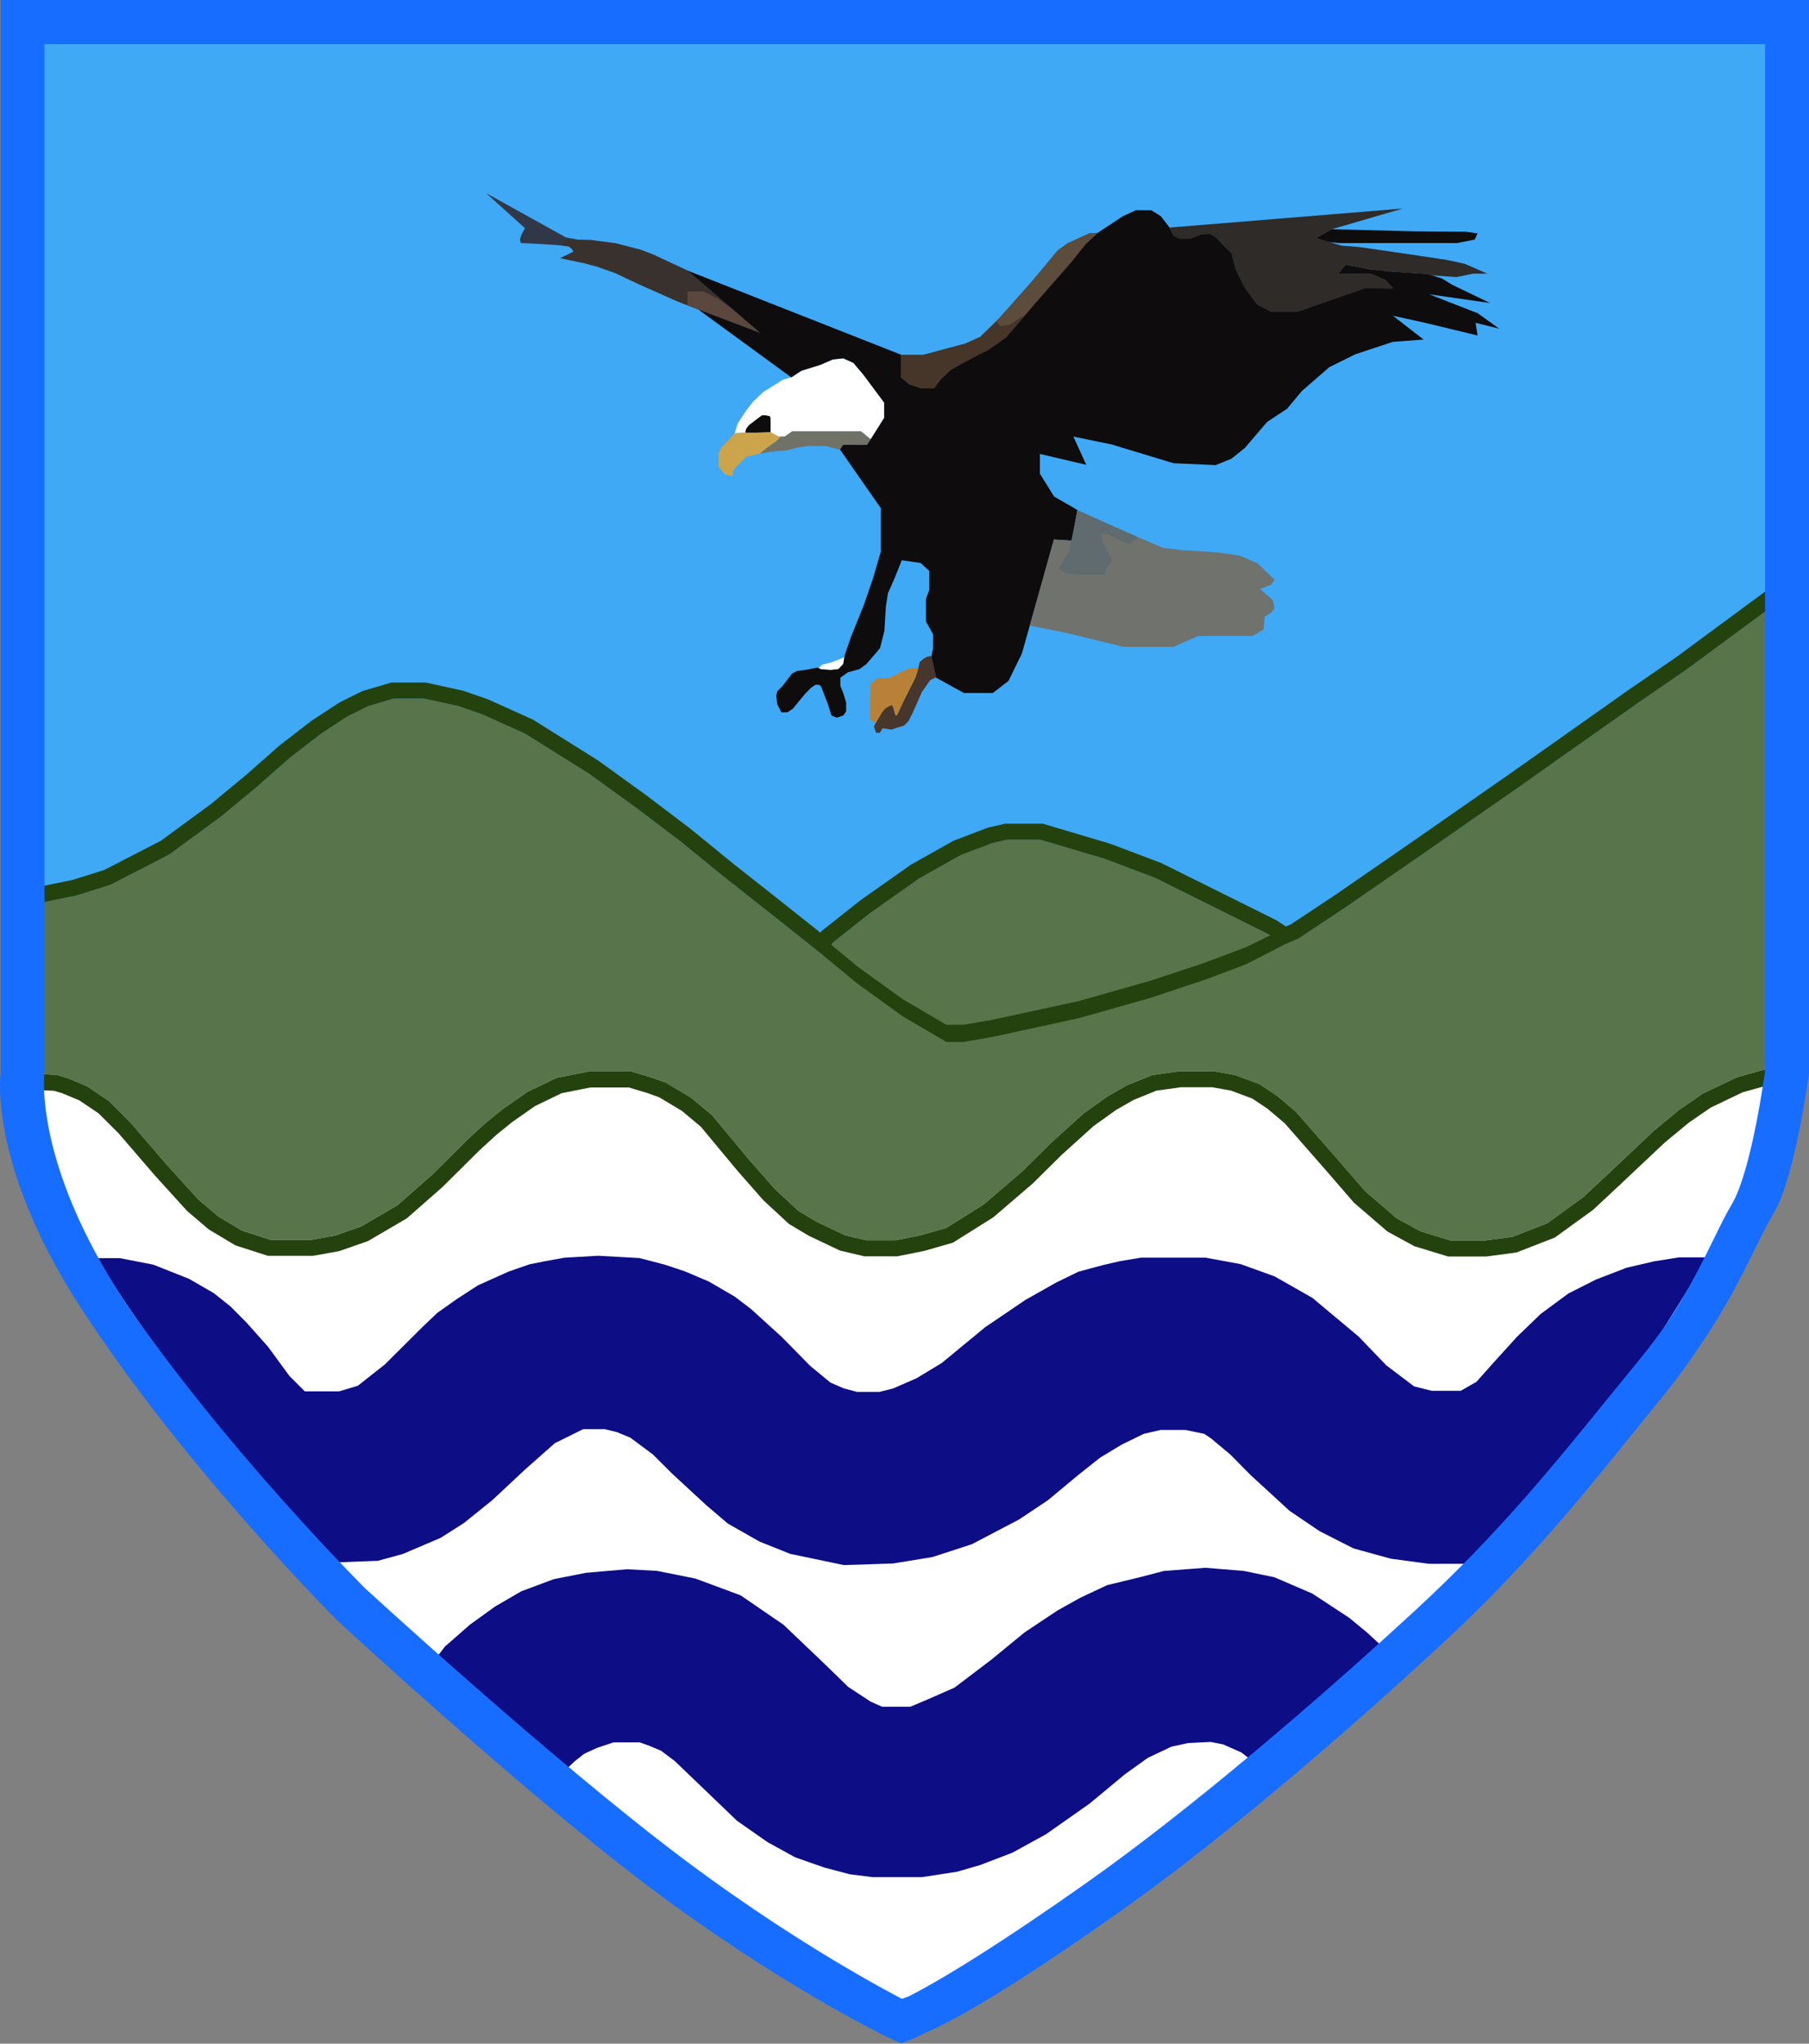 <svg width="416" height="470" viewBox="0 0 416 470" fill="none" xmlns="http://www.w3.org/2000/svg">
<rect x="0" y="0" width="416" height="470" fill="#808080" stroke="none"/>
<path d="M10.021 246.277V9.861H406.095V246.277C406.095 246.277 403.025 269.304 398.419 276.98C393.814 284.656 389.208 298.472 375.392 315.36C361.575 332.247 347.759 350.669 326.266 370.626C304.774 390.584 276.355 415.189 252.578 432.033C215.734 458.131 207.187 459.93 207.187 459.93C207.187 459.93 183.495 448.429 154.327 426.414C125.159 404.4 83.71 366.021 83.71 366.021C83.71 366.021 53.006 335.318 29.979 301.543C6.951 267.769 10.021 246.277 10.021 246.277Z" fill="#3FA9F5"/>
<path d="M10.021 246.277V243.87H406.095V246.277C406.095 246.277 403.025 269.304 398.419 276.98C393.814 284.656 389.208 298.472 375.392 315.36C361.575 332.247 347.759 350.669 326.266 370.626C304.774 390.584 276.355 415.189 252.578 432.033C215.734 458.131 207.187 459.93 207.187 459.93C207.187 459.93 183.495 448.429 154.327 426.414C125.159 404.4 83.71 366.021 83.71 366.021C83.71 366.021 53.006 335.318 29.979 301.543C6.951 267.769 10.021 246.277 10.021 246.277Z" fill="white"/>
<path d="M102.306 378.689L100.431 381.136L107.19 387.028L116.29 395.088L130.142 406.955L132.213 405.014L134.311 403.359L137.292 401.978L141.101 400.71H147.118L149.271 401.483L152.032 402.641L155.178 405.014L169.494 418.751L176.493 423.651L182.868 427.154L189.58 429.503L195.321 431.032L200.653 431.705H212.024L220.04 430.473L225.446 428.908L232.829 426.074L240.509 421.861L250.538 414.815L258.666 408.066L263.96 404.265L269.404 401.692L273.244 400.869L278.389 400.608L281.26 401.17L285.473 403.034L287.635 404.71L291.364 401.579L302.735 391.812L307.62 387.486L312.616 383.123L317.694 378.517L314.369 375.444L310.255 372.057L301.784 366.491L293.07 362.739L286.051 361.287L277.216 360.559L267.656 361.287L262.089 362.739L254.586 364.553L248.414 367.458L243.21 370.362L235.585 375.444L227.936 381.72L219.49 388.124L213.583 390.719L209.334 392.518H202.855L200.204 391.339L195.05 387.952L189.454 382.503L180.177 373.66L170.311 366.896L159.922 363.04L151.075 361.268L144.157 360.897L134.758 361.713L127.32 363.184L119.882 365.963L113.833 369.478L108.035 373.66L102.306 378.689Z" fill="#0D0D86"/>
<path d="M27.547 289.349H22.559L24.384 292.701L28.086 298.46L35.295 309.014L50.804 329.367L64.403 345.219L71.655 353.288L77.369 359.318L86.892 358.956L92.655 357.378L101.329 353.678L106.667 350.282L113.218 345.004L120.739 337.967L127.594 331.903L134.084 328.689H139.119L141.848 329.355L144.942 330.629L150.158 334.51L154.465 338.818L162.472 346.217L167.385 350.402L174.693 354.553L181.705 357.356L194.082 359.942L205.38 359.57L214.403 358.096L223.481 355.143L234.331 349.46L240.974 345.032L247.986 339.198L253.005 335.213L258.024 332.189L263.043 329.751L266.881 328.867H272.638L276.919 329.751L278.469 330.786L282.971 334.55L287.547 339.198L296.552 347.467L303.416 352.115L311.24 356.101L319.803 358.465L328.584 359.644H337.516L340.912 356.101L351.836 344.071L360.249 334.108L373.387 317.943L381.063 307.906L385.641 300.598L389.552 294.256L392.097 289.173H386.089L380.427 290.074L374.059 291.554L367.047 294.256L360.679 297.472L354.311 302.168L348.843 307.445L343.823 312.975L339.515 317.801L335.91 319.858H329.22L325.167 318.83L318.799 314.006L312.431 307.381L301.815 298.501L293.131 293.548L285.283 290.718L277.224 289.239H262.367L257.613 290.031L253.769 290.912L247.988 292.467L242.882 294.961L235.81 298.952L226.596 305.201L221.813 309.134L216.589 313.448L210.779 316.969L205.38 319.318L202.24 320.11H197.105L194.082 319.318L190.972 317.967L186.306 314.123L179.792 307.491L172.69 301.035L168.993 298.218L163.007 294.726L157.549 292.408L152.883 290.853L147.043 289.327L137.536 288.799L129.781 289.248L125.099 290.096L121.739 290.775L116.955 292.437L109.864 295.627L105.011 298.782L100.566 301.938L97.309 305.026L88.521 313.779L82.278 318.701L77.968 319.99H70.096L66.567 316.46L61.648 309.742L56.761 304.245L53.029 300.479L49.161 297.391L43.461 294.1L35.249 290.843L27.547 289.349Z" fill="#0D0D86"/>
<path d="M212.294 81.594H207.135V86.823L209.33 88.562L211.956 89.378H214.919L216.218 87.48L218.697 85.192L220.76 84.053L224.536 81.92L227.164 80.694L229.407 79.028L231.458 77.6L236.999 71.088L240.021 67.633L244.567 62.416L249.892 56.204L252.482 53.541L250.427 53.693L248.675 54.498L245.406 56.014L243.179 57.672L237.59 64.398L229.632 73.351L225.368 77.473L222.005 78.989L212.294 81.594Z" fill="#453629"/>
<path d="M230.009 75.003L229.134 73.85L230.385 72.496L233.194 69.407L236.544 65.604L239.302 62.321L243.163 57.667L245.442 55.988L250.443 53.685L252.566 53.517L249.676 56.18L247.133 59.346L241.878 65.409L238.776 68.906L235.747 72.496L234.309 73.26L231.947 74.769L230.009 75.003Z" fill="#5B4C3C"/>
<path d="M150.216 58.518L158.19 62.248L174.944 76.629L160.666 71.218L155.751 69.324L146.984 65.421L141.406 62.797L137.354 61.358L134.251 60.526L131.139 59.878L128.769 59.37L131.812 57.905L131.632 57.396L130.766 56.678L128.745 56.425L130.235 55.031L135.815 55.185L141.406 55.901L147.257 57.396L150.216 58.518Z" fill="#38312D"/>
<path d="M130.146 54.605L132.847 55.1H130.282L128.897 56.417L122.955 56.049L119.774 55.891L119.564 55.1L119.932 53.919L120.721 52.473L111.773 44.408L130.146 54.605Z" fill="#303848"/>
<path d="M158.106 67.03V70.207L174.884 76.593L168.163 70.863L165.071 68.68L161.738 67.03H158.106Z" fill="#5B473E"/>
<path d="M213.869 156.451L215.254 155.762L214.199 150.844L213.132 151.046L212.354 151.522L211.51 152.213L211.177 153.687L210.457 155.846L208.929 158.958L208.067 160.68L207.318 162.193L206.283 164.442H205.925L205.433 162.645L205.088 161.98L204.141 162.46L203.487 162.966L202.749 163.9L201.612 165.801L200.979 167.034L201.453 168.531H202.325L202.967 167.48L204.987 167.802L206.283 167.347L207.913 166.881L208.929 165.801L209.901 163.9L211.972 159.195L213.869 156.451Z" fill="#46362B"/>
<path d="M200.19 165.504L201.401 166.307L202.768 163.932L203.483 163.027L204.125 162.604L205.103 162.137L205.438 162.837L205.92 164.53H206.27L208.211 160.4L210.546 155.832L211.224 153.606L209.155 153.738L207.3 154.506L205.796 155.306L204.164 155.972H201.773L200.866 156.815L200.19 157.247L200.033 164.655L200.19 165.504Z" fill="#B88137"/>
<path d="M189.112 152.875L188.183 153.653L188.816 153.954L190.987 154.122L192.822 153.882L193.926 152.767L194.168 151.168L191.294 152.292L189.112 152.875Z" fill="white"/>
<path d="M169.603 97.447L168.964 99.654L171.406 99.506L171.557 98.716L172.13 97.93L173.751 96.698L175.22 95.553H175.976L176.992 95.769L177.165 96.201V99.506L178.771 100.294L179.522 100.422H180.45L182.209 99.183H197.952L200.242 101.041L203.303 96.097V92.545L198.775 86.436L196.289 83.506L193.998 82.423L191.459 82.707L188.919 83.79L184.565 85.189L182.054 86.721L180.034 87.337L175.523 90.152L173.187 92.36L171.684 94.311L169.603 97.447Z" fill="white"/>
<path d="M177.467 103.872L174.728 104.322L176.072 103.17L178.482 101.455L179.514 100.412H180.437L182.2 99.2H197.984L200.215 101.011L199.399 102.295L193.894 102.355L193.222 103.446L189.87 102.576H185.786L183.128 102.965L181.119 103.548L177.467 103.872Z" fill="#707267"/>
<path d="M171.55 98.697L171.406 99.524H177.199V96.19L177.019 95.722L175.988 95.507H175.232L173.565 96.754L172.15 97.857L171.55 98.697Z" fill="#0F0C0D"/>
<path d="M167.616 101.131L168.984 99.632L171.394 99.5H173.932L176.844 99.364L177.259 99.428L178.878 100.316L179.55 100.412L178.436 101.507L177.957 101.861L177.124 102.441L176.051 103.211L174.74 104.31L173.397 104.634L171.562 105.089L170.003 106.66L169.187 107.452L168.624 108.256L168.492 109.515L166.837 109.155L165.973 108.256L165.242 107.272V104.298L166.021 102.703L167.616 101.131Z" fill="#CCA44B"/>
<path d="M160.576 71.172L181.985 86.803L184.141 85.311L188.576 83.943L191.519 82.658L193.883 82.409L196.244 83.445L198.482 86.098L203.331 92.606V96.129L199.394 102.313H193.883L193.18 103.402L202.555 116.874V126.857L200.783 132.939L198.617 139.224L195.663 146.551L194.245 150.686L193.914 152.697L192.787 153.889L190.975 154.074L188.763 153.889L188.021 153.522L185.132 154.074L183.298 154.306L182.138 154.905L179.93 157.793L178.732 158.985L178.507 160.033L178.732 161.942L179.668 163.813H181.09L182.362 162.952L183.485 161.561L185.132 159.584L186.517 158.161L187.527 157.487H188.388L188.763 157.793L189.249 158.985L190.478 162.226L191.198 164.554L192.418 165.052L193.914 164.554L194.579 163.612V161.561L193.914 159.377L193.249 157.793V155.849L194.967 154.634L197.629 153.889L199.266 152.697L202.368 149.062L203.379 145.077L203.716 139.547L204.188 136.445L205.739 132.939L207.376 128.84L211.702 129.478L213.706 131.299V135.671L212.932 137.721V142.913L214.571 145.873V149.062L214.198 150.926L215.265 155.849L221.666 159.377H228.312L231.922 156.587L235.003 150.271L242.4 124.081L246.483 124.338L247.766 117.282L242.4 114.191L239.135 108.942V104.393L249.807 106.901L246.828 100.406L255.636 102.219L269.886 106.536L279.539 106.968L283.181 105.5L286.289 102.996L291.384 97.038L295.96 94.016L299.377 89.93L305.677 84.449L311.682 81.475L320.31 78.617L327.369 78.092L320.31 72.61L327.719 74.243L339.791 77.159L339.325 74.243L344.75 75.584L339.791 72.027L328.652 67.68L342.65 69.694L333.961 65.495L331.569 64.037L328.302 63.017L319.533 62.413L315.302 61.981L309.432 60.858L307.617 63.017H315.302L318.584 64.399L320.31 66.299L313.905 66.116L310.076 67.484L303.357 69.917L298.25 71.675H292.361L289.158 70.008L286.34 66.254L284.205 61.973L283.258 58.267L281.135 56.12L279.624 54.561L278.292 53.733L276.541 53.805L275.244 54.238L273.663 54.873H271.372L269.921 54.153L268.73 52.032L266.944 49.72L264.737 48.355H261.165L258.223 49.72L252.655 53.398L249.713 56.129L246.245 60.437L237.42 70.523L231.431 77.563L227.172 80.577L225.127 81.556L221.975 83.237L218.612 85.128L216.196 87.44L214.83 89.331H211.888L209.261 88.49L207.16 86.803V81.556L158.118 62.233L174.845 76.571L160.576 71.172Z" fill="#0F0C0D"/>
<path d="M306.177 52.719L302.6 54.729L305.105 55.642L308.065 55.898H335.066L339.113 55.104L339.794 53.667L337.148 53.307L325.09 53.198L306.177 52.719Z" fill="#0F0C0D"/>
<path d="M257.059 121.527L247.756 117.311L246.45 124.327L242.336 124.051L236.807 143.888L245.222 145.556L258.338 148.764H269.839L275.484 146.269H288.044L290.571 144.765L290.827 141.79L292.267 140.958L293.109 139.87L292.651 137.951L289.739 135.455L292.267 134.527L293.109 133.345L289.131 129.541L284.981 127.754L280.139 127.063L272.069 126.544L267.386 125.98L257.059 121.527Z" fill="#6F726D"/>
<path d="M246.07 126.265L246.354 124.37L247.802 117.334L261.37 123.391V124.038L260.565 124.37L260.328 124.891H258.764L254.691 122.854H253.222L253.601 124.891L255.543 128.254V129.344L254.359 130.812L254.028 132.139H247.964L245.169 131.854L243.417 130.812L246.07 126.265Z" fill="#5D6970" fill-opacity="0.8"/>
<path d="M322.573 47.961L268.888 52.339L269.909 54.237L271.3 54.944H273.675L276.541 53.841H278.304L279.576 54.573L283.186 58.327L284.133 61.985L286.316 66.326L289.138 70.055L292.34 71.747H298.262L313.997 66.302L320.402 66.39L318.603 64.347L315.305 62.956H307.675L309.462 60.881L316.168 62.141L321.894 62.601L328.096 63.033L329.048 63.298L334.946 63.725L338.787 62.932H342.014L339.77 61.951L336.893 60.688L332.686 59.776L323.847 58.444L312.579 56.819L308.455 56.488L302.725 54.735L306.558 52.631L322.573 47.961Z" fill="#2E2B29"/>
<path d="M17.682 205.917L10.044 207.496L9.984 247.058L13.046 247.206L15.537 247.942L20.008 249.81L25.045 253.206L29.969 258.13L38.402 267.921L45.589 275.844L50.174 279.75L55.664 283.032L62.172 285.126H71.68L77.057 284.164L83.056 282.07L91.376 277.203L99.243 270.298L107.619 261.978L111.694 258.243L115.6 255.074L121.203 251.168L127.994 247.886L135.408 246.414H145.143L150.067 247.886L153.18 249.018L158.953 252.47L163.763 256.488L172.423 266.902L178.195 273.467L183.629 278.505L187.704 280.938L194.382 284.108L199.193 285.239H205.984L211.644 284.108L217.587 282.41L226.246 276.976L235.018 269.449L241.527 262.997L249.168 256.092L254.714 252.13L259.072 249.64L264.958 247.246L271.297 246.359H279.093L284.043 247.246L289.658 249.341L293.68 252.023L298.037 255.71L307.507 266.52L313.96 273.978L321.167 280.179L326.696 283.196L333.568 285.291H341.529L347.814 284.453L355.775 281.352L363.988 275.402L370.273 269.536L380.412 259.983L386.193 255.207L391.557 251.52L399.432 247.749L406.024 245.905V140.548L387.664 154.099L376.847 161.53L360.891 172.786L349.306 180.983L325.919 197.266L309.309 208.741L298.599 215.844L295.321 217.252L291.702 214.853L265.61 201.877L254.108 197.528L239.238 193.11H231.593L228.227 193.882L220.862 196.687L211.393 202.018L200.138 209.949L191.587 216.719L189.298 219.706L178.386 211.036L166.475 201.637L156.421 193.441L146.476 185.9L135.438 177.923L120.794 168.743L110.849 164.262L105.494 162.405L97.516 160.656H90.522L84.621 162.405L79.813 164.809L73.802 168.743L66.589 174.317L59.158 180.874L50.852 187.759L38.94 196.501L25.386 203.491L17.682 205.917Z" fill="#57744B"/>
<path fill-rule="evenodd" clip-rule="evenodd" d="M6.364 204.494L6.295 250.568L12.427 250.865L14.301 251.419L18.251 253.069L22.691 256.063L27.267 260.638L35.641 270.362L43.02 278.496L48.019 282.754L54.135 286.411L61.594 288.811H72.008L77.995 287.739L84.608 285.431L93.541 280.205L101.759 272.992L110.163 264.645L114.103 261.034L117.817 258.02L123.069 254.358L129.174 251.408L135.77 250.099H144.604L148.909 251.385L151.59 252.36L156.813 255.484L161.144 259.102L169.622 269.297L175.553 276.042L181.408 281.47L185.965 284.192L193.157 287.604L198.765 288.924H206.349L212.513 287.691L219.102 285.809L228.437 279.952L237.518 272.159L244.06 265.674L251.481 258.968L256.704 255.237L260.687 252.961L265.922 250.832L271.553 250.044H278.766L283.066 250.814L287.97 252.644L291.461 254.972L295.448 258.345L304.72 268.931L304.735 268.948L311.351 276.594L319.06 283.227L325.262 286.611L333.018 288.975H341.775L348.738 288.047L357.553 284.614L366.334 278.252L372.785 272.23L382.85 262.748L388.416 258.151L393.409 254.719L400.734 251.211L409.709 248.701V133.249L385.527 151.097L374.741 158.507L347.2 177.959L347.178 177.975L323.826 194.235L323.813 194.243L307.243 205.69L296.839 212.59L295.697 213.081L293.547 211.656L267.086 198.496L255.285 194.035L239.774 189.425H231.176L227.154 190.348L219.294 193.342L209.423 198.899L197.932 206.996L188.941 214.115L188.654 214.489L180.679 208.151L168.78 198.763L158.698 190.545L148.668 182.939L137.498 174.866L122.537 165.488L112.212 160.836L106.496 158.853L97.916 156.972H89.988L83.263 158.964L77.974 161.609L71.663 165.74L64.242 171.475L56.763 178.074L48.585 184.853L36.994 193.36L23.978 200.072L16.754 202.347L6.364 204.494ZM15.537 247.942L13.046 247.207L9.984 247.058L10.044 207.496L17.682 205.917L25.386 203.491L38.94 196.502L50.852 187.759L59.158 180.874L66.589 174.317L73.802 168.744L79.813 164.809L84.621 162.405L90.522 160.656H97.517L105.494 162.405L110.849 164.263L120.794 168.744L135.438 177.923L146.476 185.901L156.421 193.441L166.475 201.637L178.386 211.036L189.274 219.687L189.265 219.699L197.295 226.306L207.606 233.741L217.635 239.633H221.563L228.367 238.44L248.075 234.162L264.418 229.533L276.902 225.394L286.582 221.747L295.317 217.25L295.321 217.252L298.599 215.845L309.309 208.741L325.919 197.266L349.306 180.983L360.891 172.787L376.847 161.53L387.664 154.099L406.025 140.548V245.906L399.433 247.749L391.557 251.52L386.193 255.207L380.412 259.984L370.274 269.537L363.989 275.403L355.775 281.352L347.814 284.453L341.529 285.291H333.568L326.696 283.196L321.167 280.179L313.961 273.978L307.507 266.52L298.037 255.71L293.68 252.023L289.658 249.341L284.043 247.246L279.093 246.36H271.297L264.958 247.246L259.072 249.641L254.714 252.131L249.168 256.093L241.527 262.997L235.018 269.449L226.246 276.977L217.587 282.41L211.644 284.108L205.984 285.24H199.193L194.382 284.108L187.704 280.938L183.629 278.505L178.195 273.468L172.423 266.902L163.763 256.489L158.953 252.47L153.18 249.018L150.067 247.886L145.143 246.415H135.408L127.994 247.886L121.203 251.169L115.6 255.074L111.694 258.243L107.619 261.978L99.243 270.298L91.376 277.203L83.056 282.07L77.057 284.164L71.681 285.127H62.172L55.664 283.032L50.174 279.75L45.59 275.845L38.402 267.921L29.969 258.13L25.045 253.206L20.008 249.81L15.537 247.942ZM292.094 215.113L291.702 214.853L265.61 201.877L254.108 197.529L239.238 193.11H231.593L228.227 193.882L220.862 196.687L211.393 202.018L200.138 209.949L191.587 216.719L191.155 217.283L197.295 222.368L207.606 229.802L217.635 235.694H221.563L228.367 234.502L248.075 230.223L264.418 225.594L276.902 221.456L286.582 217.809L292.094 215.113Z" fill="#24420E"/>
<path fill-rule="evenodd" clip-rule="evenodd" d="M21.233 304.743C21.188 304.676 21.142 304.611 21.097 304.544C-3.081 269.281 0.143 246.841 0.143 246.841V0H416V246.841C416 246.841 412.776 270.884 407.94 278.898C406.583 281.148 405.226 283.904 403.654 287.094C400.691 293.106 396.967 300.662 391.054 309.287C388.545 313.113 385.665 317.114 382.352 321.16C380.185 323.81 377.998 326.521 375.766 329.294C364.013 343.872 350.952 360.077 332.416 377.286C310.832 397.332 282.1 422.23 257.862 439.396C239.294 452.549 227.651 459.728 220.507 463.661C217.079 465.546 214.624 466.722 212.885 467.462C208.614 469.611 207.157 469.915 207.157 469.915C207.157 469.915 206.794 469.74 206.103 469.393L206.008 469.411L203.172 468.036L203.232 467.91C203.171 468.036 203.172 468.036 203.172 468.036L203.166 468.033L203.159 468.03L203.137 468.018L203.068 467.984L202.828 467.867C202.624 467.766 202.331 467.618 201.954 467.428C201.2 467.044 200.11 466.482 198.719 465.746C195.939 464.269 191.953 462.079 187.049 459.196C177.248 453.43 163.743 444.867 148.84 433.621C133.979 422.405 116.128 407.13 102.1 394.765C95.062 388.56 88.941 383.052 84.578 379.088C82.396 377.108 80.653 375.514 79.453 374.412C78.853 373.863 78.388 373.436 78.073 373.144L77.589 372.696C77.589 372.696 77.587 372.696 77.969 372.284L77.589 372.696L77.457 372.573L77.332 372.45L77.723 372.057C77.331 372.45 77.332 372.45 77.332 372.45L77.3 372.416L77.225 372.343L76.945 372.06C76.702 371.815 76.348 371.455 75.893 370.989C74.982 370.055 73.665 368.695 72.017 366.964C68.722 363.497 64.096 358.529 58.743 352.496C48.066 340.46 34.367 324.034 22.559 306.714C22.108 306.054 21.666 305.394 21.233 304.743ZM28.87 299.591C40.613 316.681 54.352 333.085 65.245 345.296C70.703 351.415 75.415 356.445 78.755 359.939C80.424 361.686 81.749 363.046 82.65 363.964C83.101 364.421 83.446 364.771 83.675 365.002L83.888 365.214L84.233 365.53L84.974 366.208L85.651 366.825C86.889 367.958 88.697 369.601 90.963 371.646C95.496 375.742 101.858 381.437 109.171 387.845C123.845 400.707 142.166 416.279 157.186 427.554C172.164 438.797 185.736 447.354 195.541 453.087C200.44 455.951 204.39 458.107 207.094 459.534L207.397 459.694C207.653 459.62 208.168 459.448 209.019 459.095C209.881 458.659 210.889 458.128 212.056 457.489C218.727 453.836 230.335 446.765 249.511 433.255C273.99 416.015 303.486 390.636 325.935 369.905C344.335 352.914 357.145 337.123 369.475 321.919C371.873 318.965 374.253 316.033 376.651 313.116C379.306 309.889 381.575 306.856 383.55 303.985C388.385 296.596 391.569 290.095 394.148 284.831C395.644 281.778 396.936 279.142 398.229 276.989C402.828 269.321 405.896 246.317 405.896 246.317V10.146H10.233V246.317C10.233 246.317 7.283 266.969 28.87 299.591Z" fill="#176DFF"/>
</svg>
